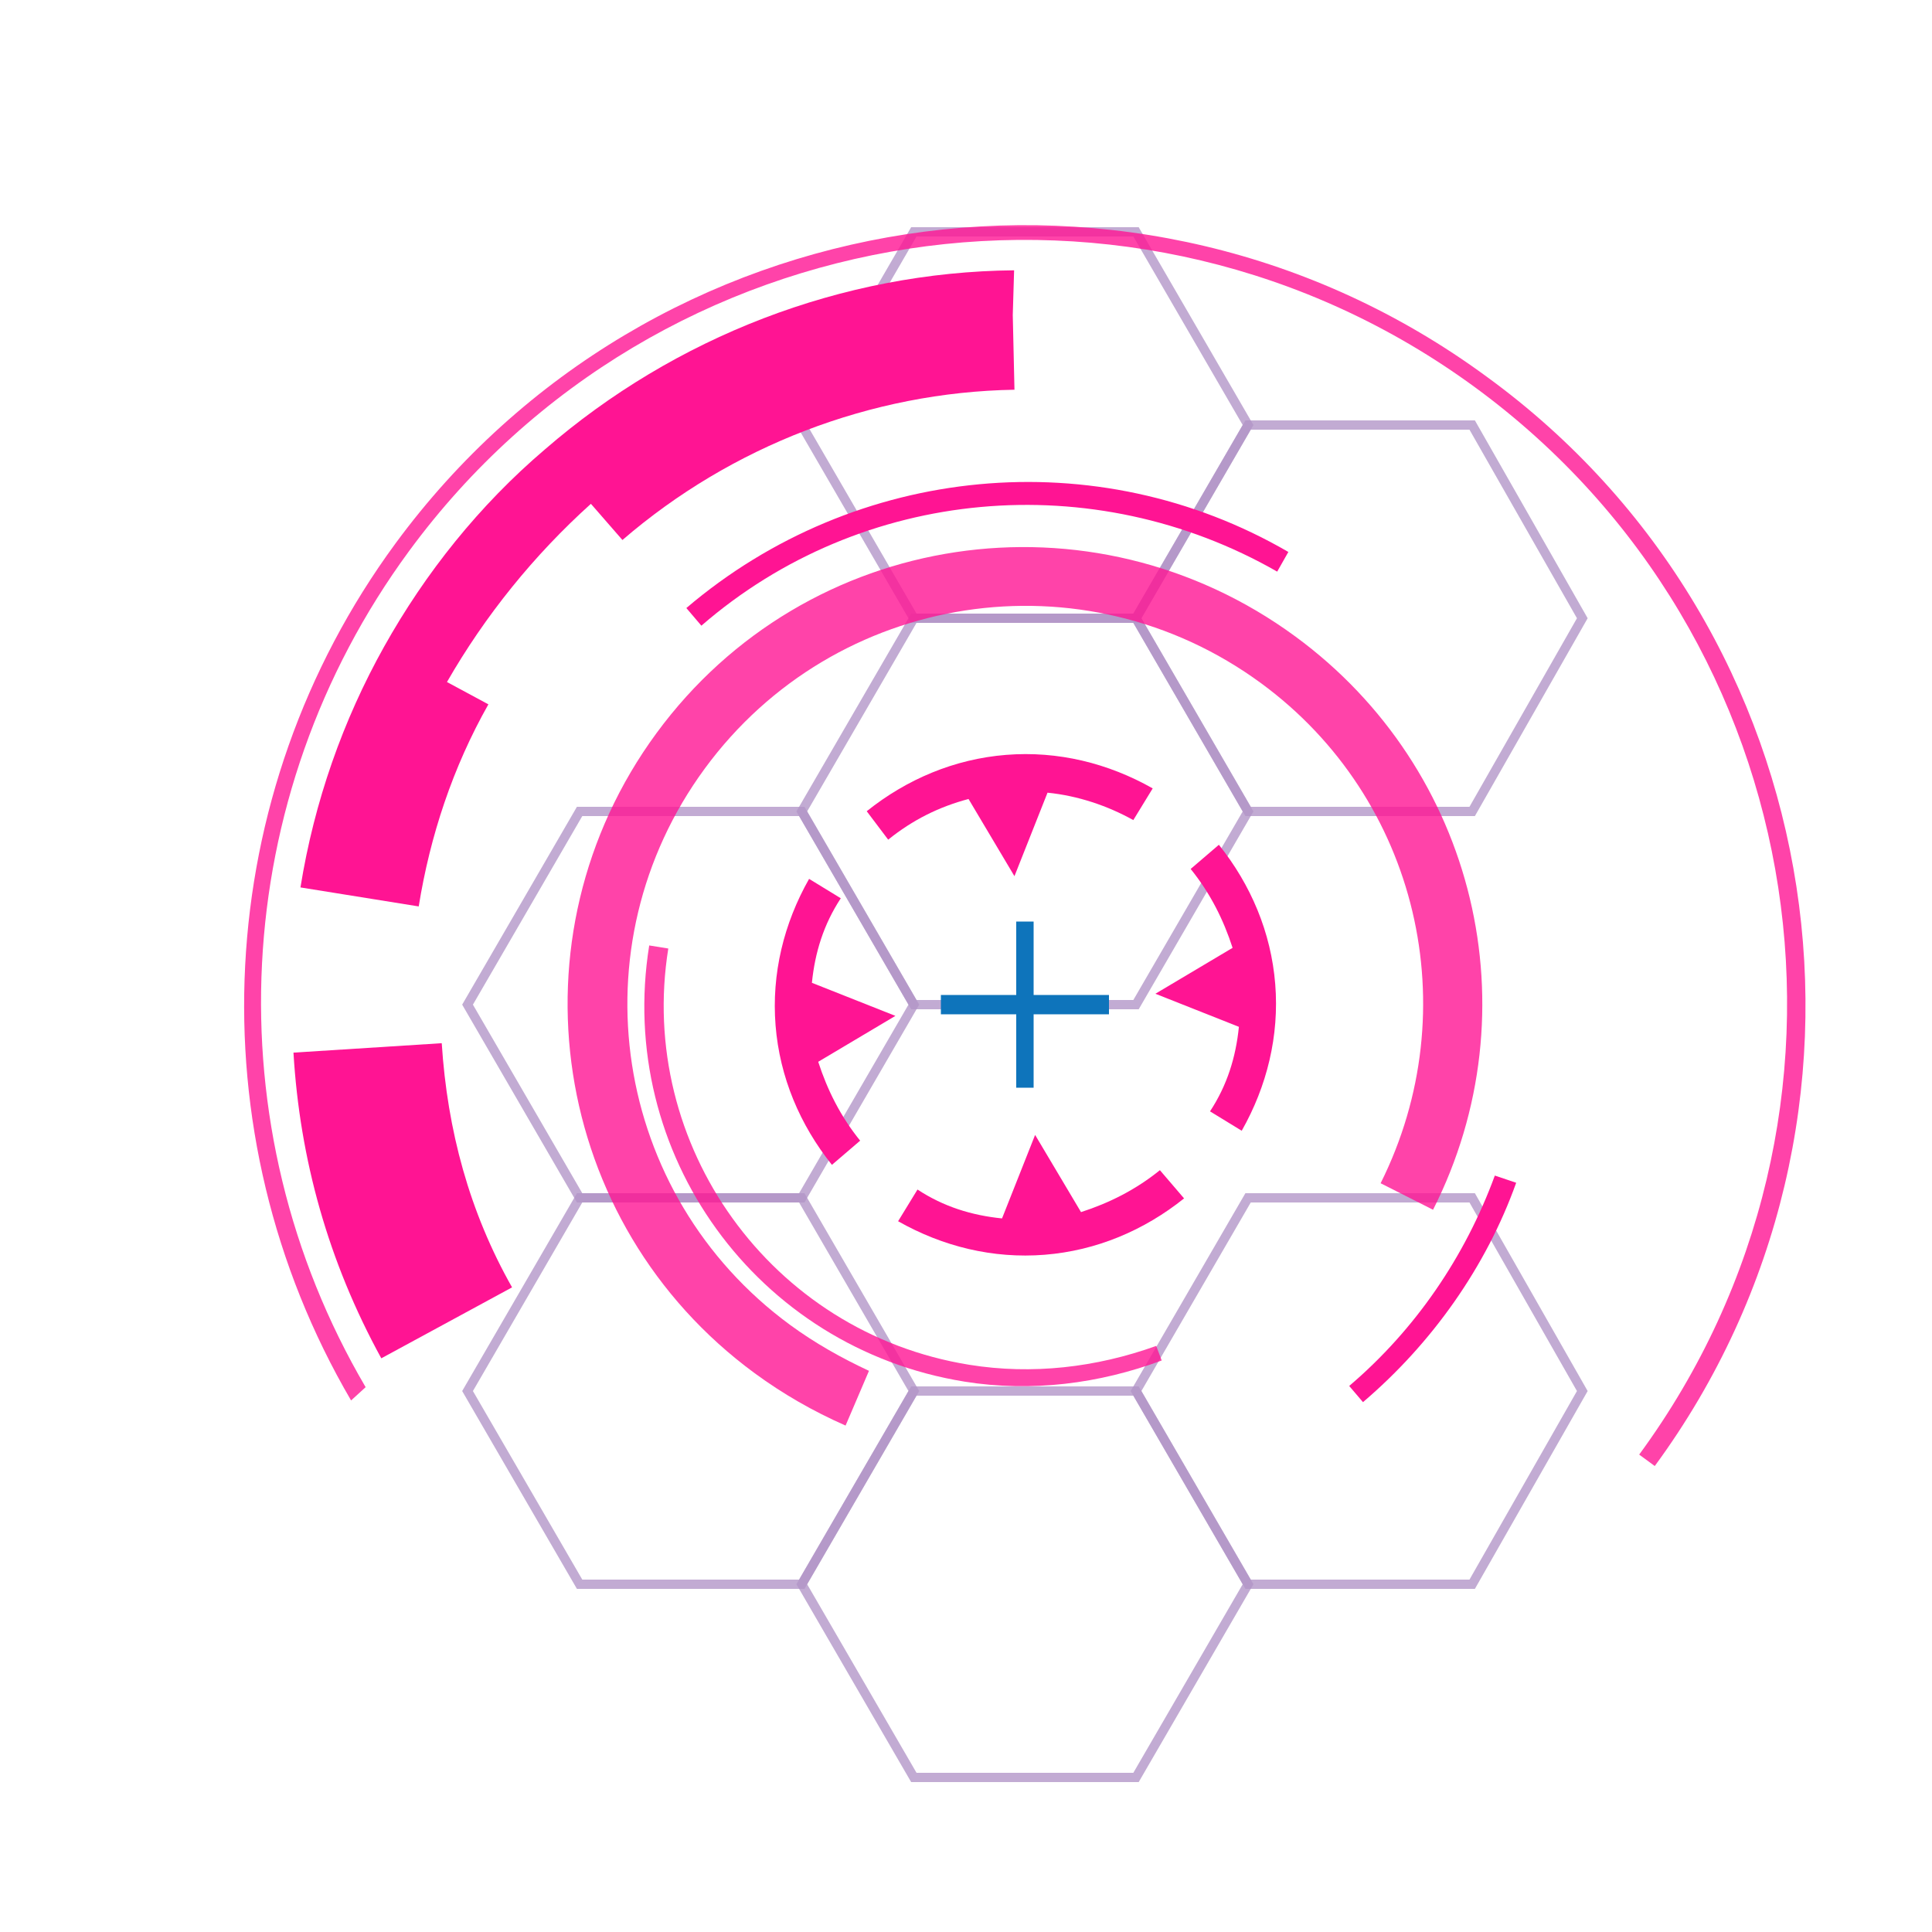 <svg width="100%" height="100%" xmlns="http://www.w3.org/2000/svg" viewBox="0 0 100 100" preserveAspectRatio="xMidYMid" class="lds-hud"><style type="text/css">.st0{opacity:0.8;fill:none;stroke-width:0.481;stroke-miterlimit:10;}
.st2{opacity:0.8;}
.st3{fill:none;stroke-width:0.5;stroke-miterlimit:10;}
.st4{fill:none;stroke-width:0.469;stroke-miterlimit:10;}</style><g style="opacity:0.5"><polygon ng-attr-stroke="{{config.c1}}" points="41.5,62 30,62 24.2,72 30,82 41.5,82 47.3,72   " class="st0" stroke="#652c90"></polygon><polygon ng-attr-stroke="{{config.c1}}" points="58.8,72 47.3,72 41.5,82 47.3,92 58.8,92 64.6,82   " class="st0" stroke="#652c90"></polygon><polygon ng-attr-stroke="{{config.c1}}" points="76.2,62 64.6,62 58.8,72 64.6,82 76.2,82 81.9,72   " class="st0" stroke="#652c90"></polygon><polygon ng-attr-stroke="{{config.c1}}" points="41.5,42 30,42 24.2,52 30,62 41.5,62 47.3,52   " class="st0" stroke="#652c90"></polygon><polygon ng-attr-stroke="{{config.c1}}" points="58.8,12 47.3,12 41.5,22 47.3,32 58.8,32 64.6,22   " class="st0" stroke="#652c90"></polygon><polygon ng-attr-stroke="{{config.c1}}" points="58.8,32 47.3,32 41.5,42 47.3,52 58.8,52 64.6,42   " class="st0" stroke="#652c90"></polygon><polygon ng-attr-stroke="{{config.c1}}" points="76.2,22 64.6,22 58.8,32 64.6,42 76.2,42 81.9,32   " class="st0" stroke="#652c90"></polygon></g><g transform="rotate(220.434 53.064 52)"><path ng-attr-fill="{{config.c2}}" d="M48.3,56.8l-4.4,1.5c-0.9-1.3-1.5-2.7-1.7-4.3l-1.9,0.3c0.5,2.6,1.7,5,3.6,6.9c1.9,1.9,4.3,3.1,6.9,3.6 l0.3-1.9c-1.6-0.3-3-0.9-4.3-1.7L48.3,56.8z" fill="deeppink"></path><path ng-attr-fill="{{config.c2}}" d="M57.8,47.2l4.4-1.5c0.9,1.3,1.5,2.7,1.7,4.3l1.9-0.3c-0.5-2.6-1.7-5-3.6-6.9c-1.9-1.9-4.3-3.1-6.9-3.6L55,41.1 c1.6,0.3,3,0.9,4.3,1.7L57.8,47.2z" fill="deeppink"></path><path ng-attr-fill="{{config.c2}}" d="M62.2,58.2l-4.4-1.5l1.5,4.4C58,62,56.5,62.6,55,62.9l0.3,1.9c2.6-0.5,5-1.7,6.9-3.6c1.9-1.9,3.1-4.3,3.6-6.9 L64,53.9C63.7,55.5,63.1,56.9,62.2,58.2z" fill="deeppink"></path><path ng-attr-fill="{{config.c2}}" d="M43.9,42.8c-1.9,1.9-3.1,4.3-3.6,6.9l1.9,0.3c0.3-1.6,0.9-3,1.7-4.3l4.4,1.5l-1.5-4.4c1.3-0.9,2.7-1.5,4.3-1.7 l-0.3-1.9C48.2,39.7,45.8,40.9,43.9,42.8z" fill="deeppink"></path><animateTransform attributeName="transform" type="rotate" calcMode="linear" values="0 53.064 52;360 53.064 52" keyTimes="0;1" dur="4s" begin="0s" repeatCount="indefinite"></animateTransform></g><g class="st2" transform="rotate(279.133 53.064 52)"><path ng-attr-fill="{{config.c2}}" d="M36,61.9c-1.7-3-2.7-6.4-2.7-9.9c0-10.9,8.8-19.7,19.7-19.7v1c-10.3,0-18.8,8.4-18.8,18.8 c0,3.3,0.9,6.5,2.5,9.4L36,61.9z" fill="deeppink"></path><animateTransform attributeName="transform" type="rotate" calcMode="linear" values="360 53.064 52;0 53.064 52" keyTimes="0;1" dur="2s" begin="0s" repeatCount="indefinite"></animateTransform></g><g class="st2" transform="rotate(306.287 53.064 52)"><path ng-attr-fill="{{config.c2}}" d="M57,75.3l-0.5-3c9.9-1.7,17.2-10.2,17.2-20.3c0-11.4-9.2-20.6-20.6-20.6S32.5,40.6,32.5,52 c0,1.6,0.2,3.2,0.5,4.7l-3,0.7c-0.4-1.8-0.6-3.6-0.6-5.4c0-13.1,10.6-23.7,23.7-23.7S76.7,38.9,76.7,52 C76.7,63.6,68.4,73.4,57,75.3z" fill="deeppink"></path><animateTransform attributeName="transform" type="rotate" calcMode="linear" values="0 53.064 52;360 53.064 52" keyTimes="0;1" dur="1.332s" begin="0s" repeatCount="indefinite"></animateTransform></g><g transform="rotate(279.133 53.064 52)"><path ng-attr-fill="{{config.c2}}" d="M90.5,45.4c-1.5-8.8-6.2-16.8-13-22.5l0,0c-3.4-2.9-7.3-5.1-11.4-6.6s-8.5-2.3-13-2.3v2.4v1.4v2.4 c3.7,0,7.4,0.6,10.9,1.9l0.8-2.3c0,0,0,0,0,0c3.7,1.4,7.2,3.4,10.3,5.9l1.2-1.5L75,25.8c0,0,0,0,0,0l-1.5,1.8 c5.7,4.8,9.6,11.5,10.9,18.8l3.8-0.7c0,0,0,0,0,0L90.5,45.4z" fill="deeppink"></path><path ng-attr-fill="{{config.c2}}" d="M29.7,22l4.7,6.1c3.5-2.8,7.5-4.6,11.9-5.6l-1.7-7.5C39.2,16.2,34.2,18.5,29.7,22z" fill="deeppink"></path><animateTransform attributeName="transform" type="rotate" calcMode="linear" values="360 53.064 52;0 53.064 52" keyTimes="0;1" dur="2s" begin="0s" repeatCount="indefinite"></animateTransform></g><g class="st2" transform="rotate(306.287 53.064 52)"><path ng-attr-fill="{{config.c2}}" d="M53.1,92.4v-1c21.8,0,39.5-17.7,39.5-39.5c0-21.8-17.7-39.5-39.5-39.5c-15.8,0-30,9.4-36.2,23.8L15.9,36 c6.4-14.8,21-24.4,37.1-24.4c22.3,0,40.4,18.1,40.4,40.4C93.5,74.3,75.3,92.4,53.1,92.4z" fill="deeppink"></path><animateTransform attributeName="transform" type="rotate" calcMode="linear" values="0 53.064 52;360 53.064 52" keyTimes="0;1" dur="1.332s" begin="0s" repeatCount="indefinite"></animateTransform></g><polygon ng-attr-fill="{{config.c3}}" points="57.4,51.5 53.5,51.5 53.5,47.7 52.6,47.7 52.6,51.5 48.7,51.5 48.7,52.5 52.6,52.5 52.6,56.3 53.5,56.3 53.5,52.5 57.4,52.5 " fill="#0e74bb"><animate attributeName="opacity" calcMode="linear" values="0;0;1;1;0" keyTimes="0;0.4;0.5;0.9;1" dur="1.332" begin="0s" repeatCount="indefinite"></animate></polygon><g transform="rotate(139.566 53.064 52)"><path ng-attr-fill="{{config.c2}}" d="M39.7,28.5l0.6,1c3.9-2.2,8.3-3.4,12.8-3.4V25C48.4,25,43.7,26.2,39.7,28.5z" fill="deeppink"></path><path ng-attr-fill="{{config.c2}}" d="M28.6,60.6l-1.1,0.4C31.3,71.8,41.6,79,53.1,79v-1.2C42.1,77.9,32.3,70.9,28.6,60.6z" fill="deeppink"></path><animateTransform attributeName="transform" type="rotate" calcMode="linear" values="360 53.064 52;0 53.064 52" keyTimes="0;1" dur="4s" begin="0s" repeatCount="indefinite"></animateTransform></g><g><polyline ng-attr-stroke="{{config.c4}}" points="35.5,77.5 27.5,89.5 24,89.5   " class="st3" stroke="none"></polyline><rect ng-attr-stroke="{{config.c4}}" x="7" y="86" width="17" height="7" class="st4" stroke="none"></rect></g><g><polyline ng-attr-stroke="{{config.c4}}" points="59,22 69,12 82,12   " class="st4" stroke="none"></polyline><circle ng-attr-stroke="{{config.c4}}" cx="87" cy="12" r="5" class="st4" stroke="none"></circle></g></svg>